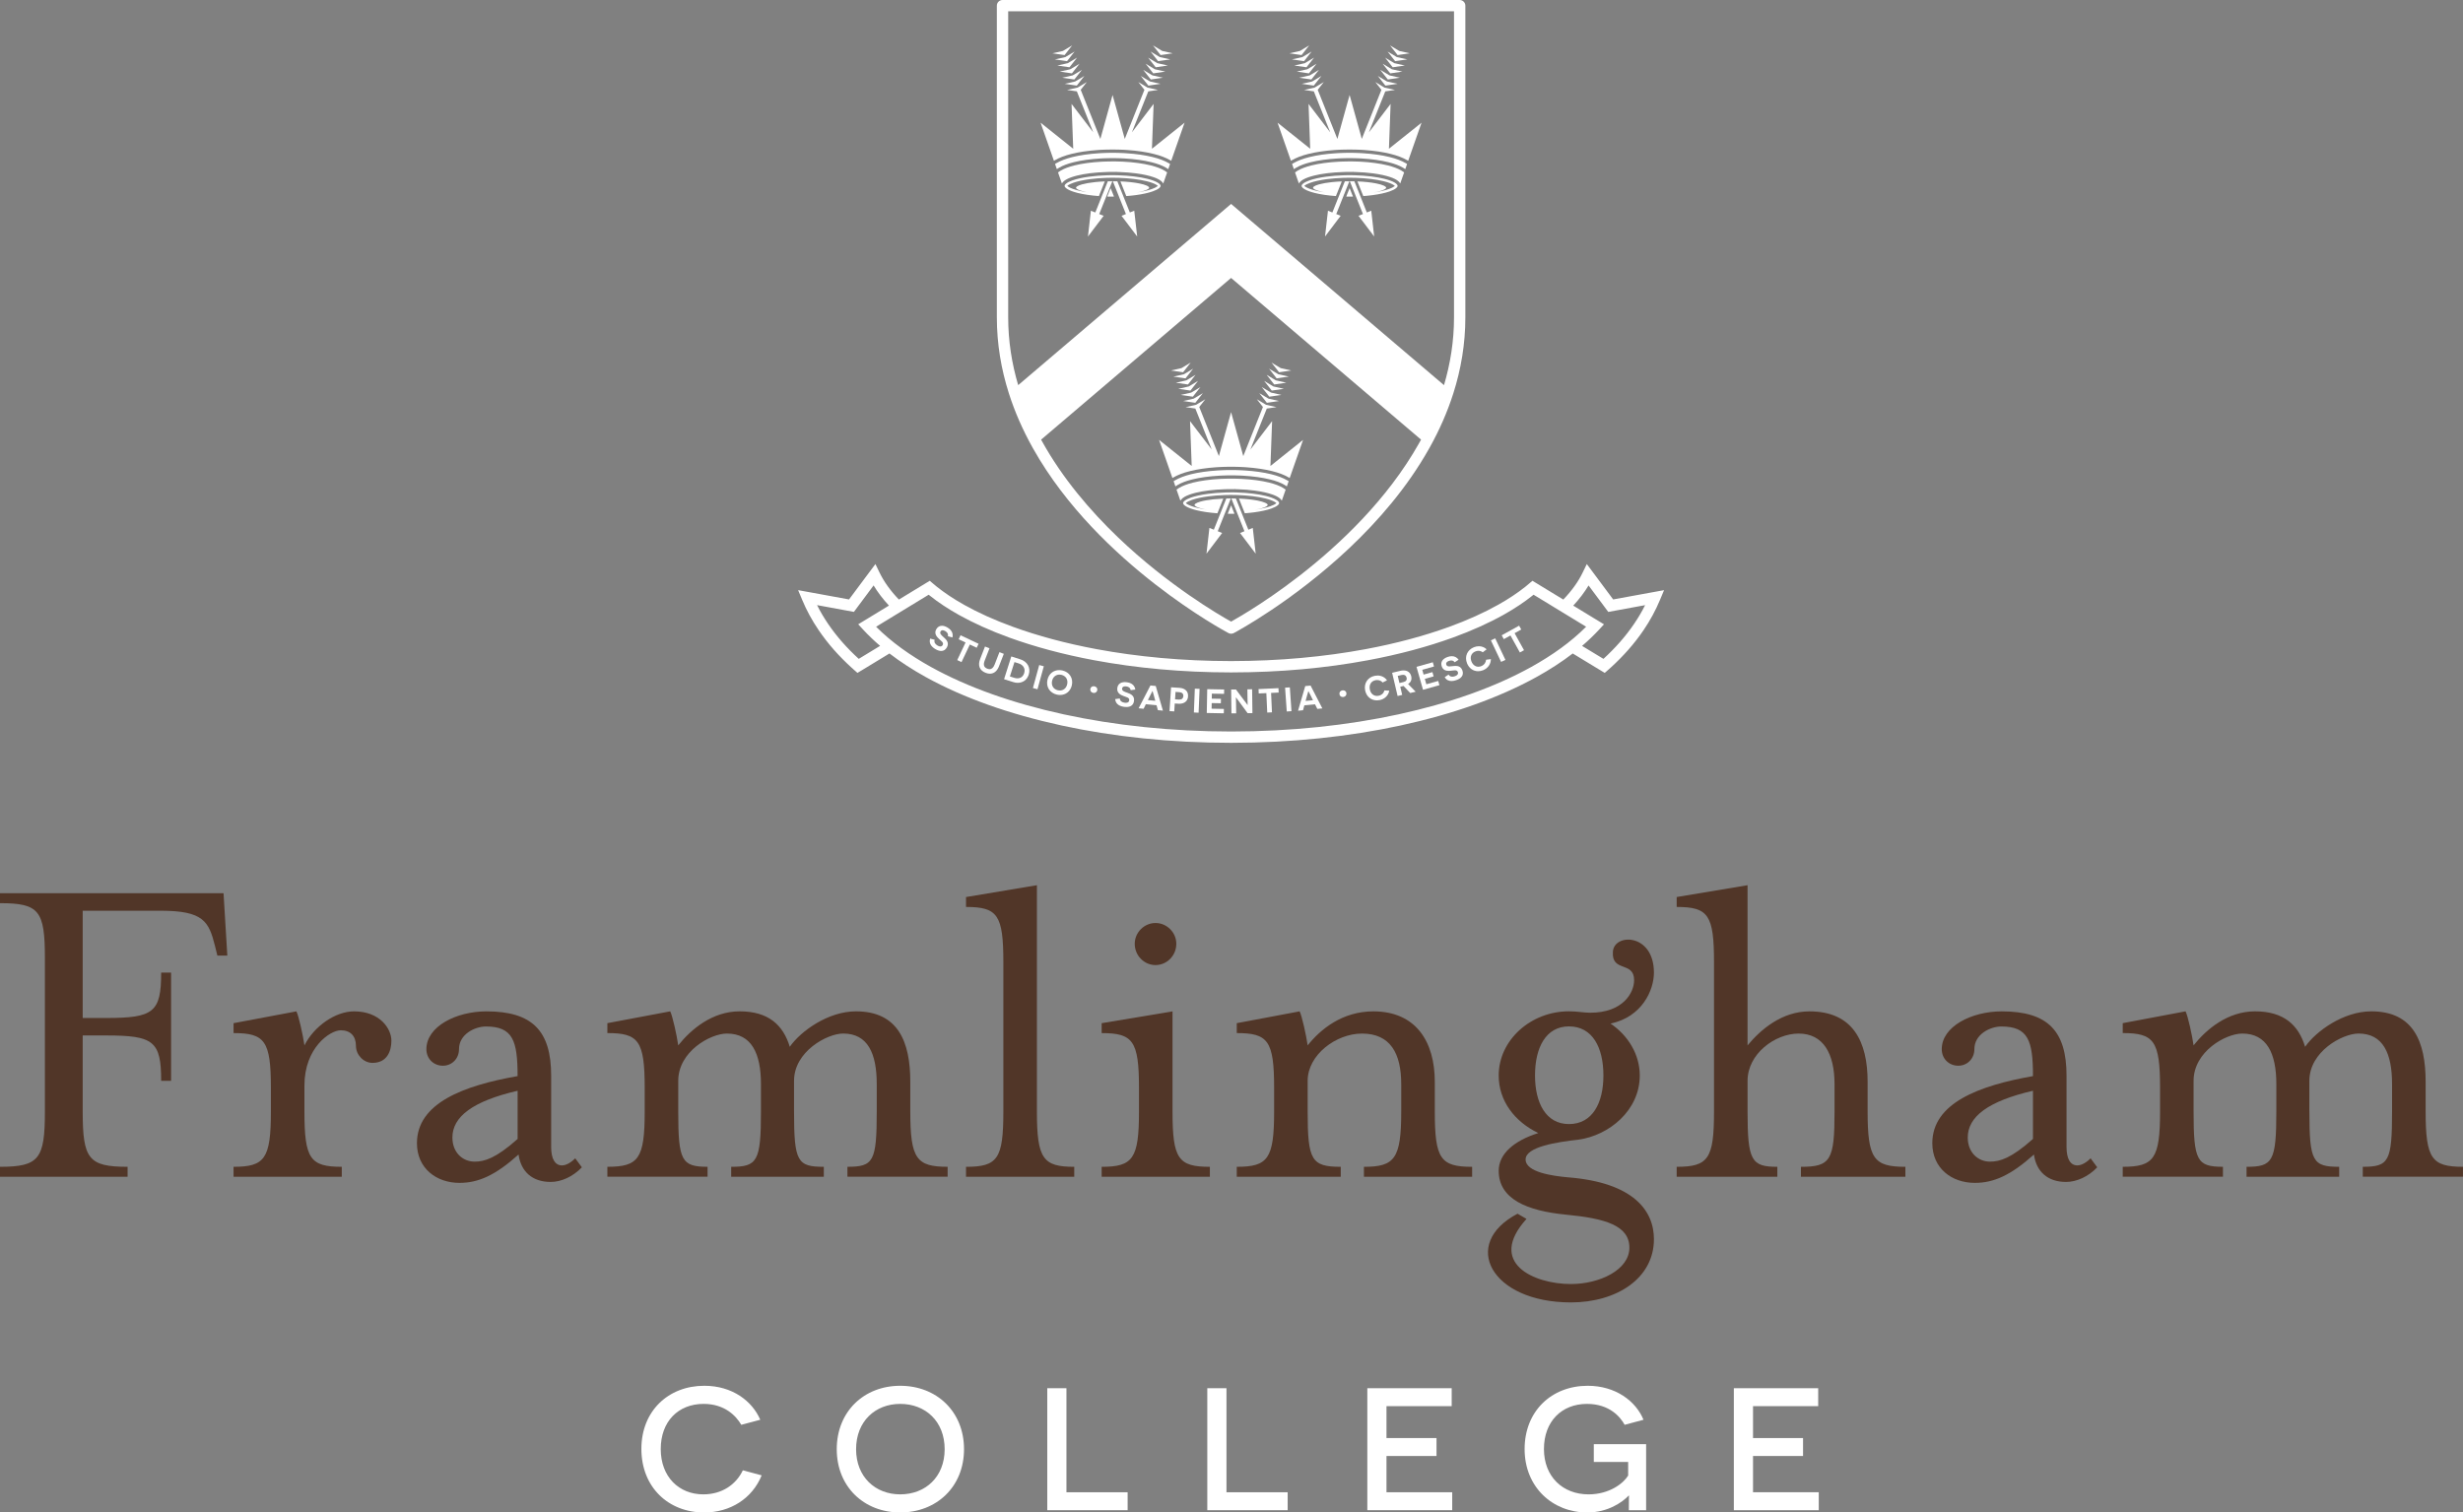 <?xml version="1.0" encoding="utf-8"?>
<!-- Generator: Adobe Illustrator 17.0.0, SVG Export Plug-In . SVG Version: 6.00 Build 0)  -->
<!DOCTYPE svg PUBLIC "-//W3C//DTD SVG 1.1//EN" "http://www.w3.org/Graphics/SVG/1.1/DTD/svg11.dtd">
<svg version="1.1" id="Layer_1" xmlns="http://www.w3.org/2000/svg" xmlns:xlink="http://www.w3.org/1999/xlink" x="0px" y="0px"
	 width="200.092px" height="122.896px" viewBox="0 0 200.092 122.896" enable-background="new 0 0 200.092 122.896"
	 xml:space="preserve">
<rect x="0" y="0" width="200.092" height="122.896" fill="#808080" stroke="none"/>
<g>
	<g>
		<path fill="#FFFFFF" d="M61.877,119.879c-0.765,1.884-2.549,3.017-4.673,3.017c-2.903,0-5.098-2.053-5.098-5.169
			c0-3.073,2.181-5.127,5.112-5.127c2.28,0,3.894,1.246,4.546,2.761l-1.543,0.411c-0.411-0.709-1.331-1.7-3.059-1.7
			c-2.068,0-3.484,1.431-3.484,3.668c0,2.266,1.487,3.683,3.455,3.683c1.516,0,2.663-0.793,3.215-1.955L61.877,119.879z"/>
		<path fill="#FFFFFF" d="M73.132,112.6c2.945,0,5.184,2.082,5.184,5.155c0,3.059-2.238,5.14-5.184,5.14
			c-2.932,0-5.155-2.081-5.155-5.14C67.977,114.682,70.2,112.6,73.132,112.6z M73.132,121.423c2.039,0,3.611-1.403,3.611-3.668
			c0-2.281-1.572-3.683-3.611-3.683c-2.025,0-3.584,1.416-3.584,3.683C69.549,120.006,71.107,121.423,73.132,121.423z"/>
		<path fill="#FFFFFF" d="M85.079,112.798h1.558v8.455h4.971v1.458h-6.529V112.798z"/>
		<path fill="#FFFFFF" d="M98.08,112.798h1.557v8.455h4.971v1.458H98.08V112.798z"/>
		<path fill="#FFFFFF" d="M111.08,112.798h6.854v1.458h-5.297v2.592h4.064v1.458h-4.064v2.946h5.34v1.458h-6.897V112.798z"/>
		<path fill="#FFFFFF" d="M132.326,122.712c0-0.949,0.014-1.077,0.014-1.189h-0.027c-0.512,0.538-1.688,1.373-3.371,1.373
			c-2.805,0-5.084-2.053-5.084-5.155c0-3.087,2.193-5.141,5.125-5.141c2.266,0,3.91,1.246,4.533,2.761l-1.531,0.411
			c-0.34-0.623-1.217-1.7-3.059-1.7c-2.066,0-3.498,1.431-3.498,3.668c0,2.252,1.531,3.683,3.627,3.683
			c1.699,0,2.846-0.907,3.215-1.53v-1.104h-2.791v-1.444h4.25v5.368H132.326z"/>
		<path fill="#FFFFFF" d="M140.855,112.798h6.854v1.458h-5.295v2.592h4.063v1.458h-4.063v2.946h5.34v1.458h-6.898V112.798z"/>
	</g>
	<g>
		<g>
			<g>
				<path fill="#FFFFFF" d="M134.004,48.167l-2.953,0.54l-0.014-0.021l-1.49-2.001l-0.637-0.853l-0.332,0.684
					c-0.359,0.749-0.893,1.487-1.576,2.2l-2.508-1.526l-0.256,0.218c-0.105,0.092-0.217,0.183-0.33,0.276h-0.002
					c-0.613,0.489-1.355,0.986-2.209,1.463c-1.135,0.637-2.471,1.243-3.971,1.788c-2,0.726-4.289,1.346-6.785,1.811
					c-3.322,0.618-7.014,0.966-10.897,0.969h-0.076c-3.878-0.003-7.563-0.351-10.881-0.969c-2.498-0.465-4.786-1.084-6.785-1.811
					c-1.5-0.545-2.838-1.151-3.974-1.788c-0.853-0.477-1.592-0.974-2.208-1.463c-0.116-0.093-0.228-0.184-0.333-0.276l-0.253-0.218
					l-2.509,1.526c-0.684-0.713-1.216-1.451-1.576-2.2l-0.331-0.684l-0.639,0.854l-1.489,1.999l-0.017,0.021l-2.949-0.54
					l-1.185-0.214l0.326,0.781c0.362,0.873,0.815,1.691,1.325,2.443c0.772,1.146,1.683,2.156,2.675,3.059l0.001,0
					c0.079,0.074,0.16,0.145,0.239,0.216l0.253,0.223l0.474-0.284l2.127-1.293c0.901,0.692,1.887,1.327,2.947,1.915l0,0
					c3.083,1.703,6.814,3.017,11.012,3.931v0.001c4.2,0.911,8.868,1.413,13.79,1.413h0.032c4.916-0.003,9.574-0.505,13.768-1.413
					v-0.001c4.199-0.914,7.932-2.229,11.012-3.931h0.002c1.059-0.588,2.045-1.222,2.945-1.915l2.133,1.295l0.467,0.283l0.254-0.223
					c0.082-0.071,0.16-0.142,0.242-0.216v0c0.992-0.903,1.902-1.913,2.676-3.059c0.508-0.752,0.959-1.57,1.322-2.443l0.326-0.781
					L134.004,48.167z M69.765,53.535c-0.94-0.857-1.79-1.805-2.512-2.874c-0.32-0.472-0.615-0.97-0.874-1.492l2.992,0.55l0.36-0.485
					l1.24-1.665c0.34,0.565,0.759,1.11,1.247,1.637l-1.698,1.035l-0.799,0.485l0.381,0.414c0.433,0.469,0.9,0.916,1.397,1.34
					L69.765,53.535z M124.373,54.207l0.002-0.001c-2.98,1.648-6.635,2.939-10.764,3.838c-4.121,0.895-8.718,1.39-13.57,1.393h-0.032
					c-4.86,0-9.465-0.497-13.595-1.393c-4.129-0.899-7.78-2.189-10.761-3.838v0.001c-1.736-0.964-3.245-2.044-4.48-3.282
					l4.273-2.602c0.033,0.028,0.066,0.055,0.1,0.082c0.66,0.527,1.44,1.049,2.333,1.548c1.186,0.665,2.566,1.29,4.107,1.85
					c2.054,0.745,4.39,1.377,6.933,1.849c3.378,0.631,7.117,0.983,11.05,0.985h0.076l0,0c3.938-0.002,7.683-0.354,11.063-0.985
					c2.545-0.472,4.879-1.104,6.934-1.849c1.541-0.561,2.922-1.186,4.109-1.85c0.891-0.5,1.672-1.022,2.332-1.548l0,0
					c0.033-0.027,0.068-0.054,0.102-0.082l4.271,2.602C127.621,52.163,126.111,53.243,124.373,54.207z M132.773,50.661
					L132.773,50.661c-0.721,1.069-1.572,2.016-2.51,2.874l-1.736-1.053c0.498-0.424,0.963-0.871,1.398-1.34l0.381-0.414
					l-0.799-0.485l-1.697-1.035c0.486-0.525,0.904-1.072,1.244-1.637l1.24,1.665l0.361,0.485l2.992-0.55
					C133.389,49.691,133.094,50.189,132.773,50.661z"/>
			</g>
			<path fill="#FFFFFF" d="M76.522,50.846c-0.188,0-0.347,0.088-0.456,0.275c-0.202,0.35,0.027,0.614,0.223,0.799
				c0.18,0.17,0.407,0.297,0.292,0.497c-0.044,0.075-0.109,0.111-0.188,0.111c-0.067,0-0.144-0.025-0.228-0.073
				c-0.205-0.119-0.3-0.289-0.232-0.471l-0.367-0.097c-0.133,0.416,0.145,0.694,0.432,0.86c0.169,0.097,0.327,0.148,0.466,0.148
				c0.188,0,0.344-0.093,0.455-0.283c0.212-0.367-0.016-0.626-0.238-0.817c-0.207-0.184-0.367-0.318-0.271-0.484
				c0.039-0.067,0.097-0.103,0.17-0.103c0.057,0,0.126,0.021,0.206,0.066c0.193,0.111,0.261,0.256,0.22,0.422l0.368,0.101
				c0.08-0.346-0.08-0.62-0.411-0.813C76.809,50.893,76.659,50.846,76.522,50.846"/>
			<polyline fill="#FFFFFF" points="78.035,51.618 77.882,51.942 78.44,52.205 77.765,53.634 78.112,53.8 78.789,52.369 
				79.345,52.634 79.499,52.311 78.035,51.618 			"/>
			<path fill="#FFFFFF" d="M80.02,52.533l-0.396,1.02c-0.207,0.531-0.028,0.933,0.448,1.117c0.12,0.047,0.236,0.071,0.345,0.071
				c0.319,0,0.583-0.198,0.737-0.594l0.396-1.019l-0.356-0.139L80.802,54c-0.101,0.252-0.234,0.373-0.408,0.373
				c-0.058,0-0.122-0.013-0.188-0.04c-0.272-0.104-0.345-0.312-0.214-0.648l0.393-1.009L80.02,52.533"/>
			<path fill="#FFFFFF" d="M82.65,55.117c-0.081,0-0.168-0.014-0.25-0.04l-0.357-0.114l0.372-1.166l0.35,0.111
				c0.328,0.105,0.564,0.39,0.438,0.79C83.108,54.998,82.889,55.117,82.65,55.117 M82.157,53.339l-0.587,1.848l0.743,0.235
				c0.124,0.042,0.248,0.06,0.366,0.06c0.406,0,0.755-0.229,0.894-0.666c0.18-0.563-0.12-1.065-0.677-1.241L82.157,53.339"/>
			<polyline fill="#FFFFFF" points="84.426,54.036 83.913,55.904 84.284,56.007 84.799,54.138 84.426,54.036 			"/>
			<path fill="#FFFFFF" d="M86.101,56.106c-0.055,0-0.109-0.007-0.165-0.02c-0.348-0.08-0.554-0.386-0.464-0.769
				c0.076-0.324,0.314-0.503,0.597-0.503c0.052,0,0.107,0.006,0.163,0.02c0.347,0.082,0.553,0.386,0.463,0.771
				C86.619,55.929,86.381,56.106,86.101,56.106 M86.05,54.449c-0.458,0-0.839,0.289-0.954,0.779c-0.137,0.58,0.189,1.078,0.756,1.21
				c0.092,0.022,0.18,0.032,0.267,0.032c0.457,0,0.839-0.29,0.954-0.776c0.137-0.583-0.19-1.082-0.759-1.214
				C86.225,54.46,86.134,54.449,86.05,54.449"/>
			<path fill="#FFFFFF" d="M88.845,55.76c-0.136,0-0.242,0.084-0.267,0.219c-0.029,0.161,0.069,0.29,0.235,0.321
				c0.02,0.003,0.04,0.006,0.06,0.006c0.134,0,0.243-0.086,0.27-0.226c0.026-0.155-0.072-0.286-0.234-0.313
				C88.887,55.762,88.867,55.76,88.845,55.76"/>
			<path fill="#FFFFFF" d="M91.384,55.422c-0.336,0-0.571,0.16-0.615,0.483c-0.053,0.401,0.258,0.558,0.51,0.652
				c0.231,0.09,0.491,0.122,0.459,0.35c-0.017,0.134-0.12,0.2-0.278,0.2c-0.028,0-0.059-0.001-0.09-0.007
				c-0.237-0.031-0.391-0.153-0.395-0.346l-0.379,0.051c0.037,0.435,0.399,0.586,0.728,0.63c0.063,0.01,0.124,0.013,0.181,0.013
				c0.35,0,0.577-0.162,0.62-0.489c0.055-0.419-0.254-0.572-0.532-0.666c-0.261-0.091-0.46-0.152-0.434-0.345
				c0.015-0.116,0.094-0.181,0.249-0.181c0.024,0,0.054,0.001,0.085,0.004c0.222,0.03,0.335,0.138,0.363,0.306l0.377-0.047
				c-0.055-0.352-0.309-0.543-0.688-0.595C91.49,55.428,91.437,55.422,91.384,55.422"/>
			<path fill="#FFFFFF" d="M93.855,56.943l-0.602-0.059l0.205-0.409c0.082-0.162,0.165-0.323,0.166-0.326l0.01,0.001
				c0.003,0.003,0.052,0.18,0.102,0.351L93.855,56.943 M93.459,55.698L92.5,57.551l0.405,0.04l0.183-0.372l0.868,0.084l0.11,0.4
				l0.409,0.039l-0.583-2.003L93.459,55.698"/>
			<path fill="#FFFFFF" d="M95.807,56.846c-0.014,0-0.028-0.001-0.043-0.001l-0.303-0.02l0.037-0.603l0.305,0.019
				c0.231,0.016,0.343,0.131,0.331,0.324C96.12,56.741,96.015,56.846,95.807,56.846 M95.136,55.846l-0.124,1.934l0.384,0.025
				l0.041-0.643l0.293,0.018c0.027,0.002,0.054,0.003,0.079,0.003c0.418,0,0.685-0.224,0.707-0.599
				c0.026-0.412-0.24-0.665-0.703-0.695L95.136,55.846"/>
			<polyline fill="#FFFFFF" points="97.067,55.958 96.99,57.893 97.373,57.91 97.454,55.973 97.067,55.958 			"/>
			<polyline fill="#FFFFFF" points="98.074,55.997 98.037,57.933 99.422,57.96 99.428,57.604 98.428,57.585 98.437,57.129 
				99.181,57.142 99.189,56.783 98.444,56.77 98.45,56.362 99.443,56.38 99.449,56.023 98.074,55.997 			"/>
			<path fill="#FFFFFF" d="M101.721,56.005l-0.385,0.005l0.012,0.82c0.002,0.212,0.01,0.453,0.01,0.455h-0.006l-0.945-1.262
				l-0.39,0.004l0.024,1.938l0.385-0.004l-0.011-0.815c-0.003-0.246-0.011-0.478-0.011-0.48h0.008l0.943,1.282l0.391-0.005
				L101.721,56.005"/>
			<polyline fill="#FFFFFF" points="103.862,55.916 102.242,55.99 102.259,56.347 102.877,56.319 102.949,57.898 103.333,57.88 
				103.262,56.302 103.877,56.273 103.862,55.916 			"/>
			<polyline fill="#FFFFFF" points="104.785,55.852 104.399,55.877 104.535,57.812 104.918,57.785 104.785,55.852 			"/>
			<path fill="#FFFFFF" d="M106.064,56.952l0.122-0.44c0.05-0.174,0.099-0.348,0.102-0.351l0.008-0.002
				c0.002,0.003,0.086,0.167,0.168,0.327l0.201,0.41L106.064,56.952 M106.471,55.706l-0.434,0.041l-0.585,2.003l0.405-0.038
				l0.108-0.4l0.868-0.083l0.184,0.372l0.41-0.04L106.471,55.706"/>
			<path fill="#FFFFFF" d="M109.109,56.092c-0.016,0-0.031,0.001-0.049,0.001c-0.166,0.025-0.268,0.152-0.244,0.309
				c0.018,0.145,0.127,0.233,0.271,0.233c0.016,0,0.033,0,0.051-0.002c0.16-0.024,0.266-0.149,0.244-0.312
				C109.363,56.181,109.25,56.092,109.109,56.092"/>
			<path fill="#FFFFFF" d="M111.912,54.89c-0.068,0-0.142,0.007-0.219,0.021c-0.561,0.109-0.904,0.589-0.793,1.174
				c0.1,0.517,0.486,0.823,0.959,0.823c0.07,0,0.143-0.008,0.217-0.021c0.41-0.079,0.713-0.368,0.789-0.765l-0.395-0.025
				c-0.049,0.208-0.213,0.386-0.482,0.438c-0.041,0.008-0.084,0.012-0.125,0.012c-0.281,0-0.516-0.194-0.58-0.533
				c-0.074-0.38,0.113-0.674,0.463-0.745c0.049-0.006,0.094-0.012,0.135-0.012c0.201,0,0.348,0.091,0.443,0.199l0.354-0.175
				C112.527,55.053,112.252,54.89,111.912,54.89"/>
			<path fill="#FFFFFF" d="M113.688,55.499l-0.137-0.581l0.314-0.072c0.045-0.01,0.084-0.015,0.125-0.015
				c0.145,0,0.244,0.077,0.281,0.232c0.045,0.196-0.061,0.312-0.264,0.36L113.688,55.499 M114.025,54.475
				c-0.08,0-0.17,0.01-0.262,0.032l-0.668,0.159l0.445,1.886l0.373-0.088l-0.156-0.663l0.148-0.034l0.121-0.029l0.537,0.572
				l0.445-0.104l-0.617-0.631c0.225-0.134,0.32-0.349,0.256-0.624C114.576,54.647,114.352,54.475,114.025,54.475"/>
			<polyline fill="#FFFFFF" points="116.4,53.811 115.076,54.184 115.604,56.049 116.938,55.672 116.84,55.329 115.875,55.6 
				115.752,55.16 116.467,54.958 116.369,54.612 115.652,54.815 115.545,54.423 116.496,54.155 116.4,53.811 			"/>
			<path fill="#FFFFFF" d="M117.945,53.318c-0.105,0-0.215,0.021-0.33,0.059c-0.404,0.135-0.609,0.407-0.49,0.765
				c0.102,0.306,0.344,0.369,0.576,0.369c0.059,0,0.115-0.005,0.17-0.01c0.115-0.009,0.234-0.034,0.33-0.034
				c0.107,0,0.197,0.03,0.236,0.144c0.051,0.154-0.049,0.271-0.246,0.337c-0.072,0.024-0.143,0.037-0.205,0.037
				c-0.133,0-0.242-0.057-0.303-0.173l-0.316,0.21c0.137,0.235,0.346,0.315,0.557,0.315c0.127,0,0.256-0.029,0.375-0.071
				c0.434-0.145,0.631-0.416,0.508-0.778c-0.104-0.307-0.33-0.381-0.559-0.381c-0.072,0-0.143,0.007-0.211,0.017
				c-0.107,0.014-0.201,0.026-0.285,0.026c-0.127,0-0.221-0.032-0.258-0.144c-0.043-0.129,0.02-0.238,0.219-0.306
				c0.07-0.023,0.131-0.035,0.186-0.035c0.117,0,0.211,0.053,0.279,0.148l0.318-0.209C118.357,53.409,118.166,53.318,117.945,53.318
				"/>
			<path fill="#FFFFFF" d="M120.143,52.509c-0.131,0-0.27,0.027-0.408,0.083c-0.533,0.215-0.775,0.754-0.553,1.306
				c0.17,0.417,0.516,0.642,0.9,0.642c0.135,0,0.272-0.027,0.41-0.083c0.387-0.158,0.627-0.5,0.625-0.902l-0.389,0.051
				c-0.014,0.212-0.139,0.418-0.393,0.522c-0.076,0.032-0.154,0.047-0.232,0.047c-0.234,0-0.449-0.144-0.561-0.422
				c-0.146-0.358-0.02-0.685,0.311-0.819c0.09-0.035,0.172-0.052,0.252-0.052c0.143,0,0.262,0.053,0.352,0.121l0.314-0.241
				C120.617,52.607,120.395,52.509,120.143,52.509"/>
			<polyline fill="#FFFFFF" points="121.469,51.869 121.119,52.032 121.949,53.783 122.299,53.618 121.469,51.869 			"/>
			<polyline fill="#FFFFFF" points="123.412,50.838 121.996,51.621 122.168,51.933 122.709,51.635 123.473,53.017 123.809,52.832 
				123.045,51.45 123.584,51.15 123.412,50.838 			"/>
		</g>
		<path fill="#FFFFFF" d="M109.643,14.237L109.643,14.237c-0.061,0-0.121,0-0.178,0h-0.016c-0.076,0-0.15,0.004-0.227,0.005h-0.018
			c-0.518,0.014-1.006,0.052-1.443,0.111c-0.559,0.074-1.035,0.18-1.387,0.306c-0.235,0.083-0.411,0.175-0.516,0.263
			c-0.061,0.049-0.093,0.095-0.107,0.131c-0.008,0.019-0.012,0.035-0.012,0.052c0,0.016,0.004,0.032,0.012,0.052
			c0.006,0.018,0.02,0.041,0.04,0.065c0.038,0.047,0.105,0.103,0.2,0.157c0.186,0.109,0.471,0.215,0.828,0.304
			c0.467,0.117,1.051,0.202,1.709,0.25l0.076-0.191l0.006-0.01l0.395-0.991c-0.281,0.012-0.549,0.031-0.797,0.057
			c-0.426,0.044-0.787,0.109-1.053,0.184c-0.18,0.05-0.314,0.106-0.395,0.16c-0.045,0.03-0.07,0.059-0.082,0.08l-0.008,0.031
			l0.008,0.033l0.029,0.038c0.031,0.03,0.082,0.063,0.154,0.096c0.141,0.066,0.359,0.129,0.631,0.184
			c0.068,0.012,0.135,0.025,0.209,0.037c-0.303-0.043-0.586-0.095-0.834-0.158c-0.328-0.081-0.604-0.181-0.773-0.28
			c-0.074-0.044-0.113-0.078-0.132-0.097l0.028-0.027c0.086-0.073,0.25-0.156,0.451-0.226c0.342-0.122,0.809-0.224,1.346-0.295
			c0.412-0.053,0.867-0.091,1.332-0.106c0.061-0.001,0.123-0.004,0.184-0.005c0.02,0,0.041,0,0.063,0
			c0.061-0.001,0.119-0.002,0.178-0.002c0.033,0,0.064,0,0.098,0l0,0c0.092,0,0.182,0.001,0.271,0.002
			c0.082,0,0.164,0.003,0.244,0.005c0.85,0.028,1.648,0.126,2.252,0.274c0.328,0.081,0.605,0.182,0.775,0.283
			c0.072,0.043,0.113,0.077,0.133,0.097l-0.027,0.025c-0.088,0.073-0.254,0.156-0.455,0.227c-0.328,0.115-0.766,0.214-1.273,0.285
			c0.217-0.034,0.408-0.074,0.564-0.12c0.178-0.052,0.314-0.105,0.393-0.158c0.047-0.03,0.07-0.058,0.082-0.08l0.01-0.033
			l-0.01-0.031l-0.031-0.04c-0.029-0.029-0.082-0.061-0.15-0.096c-0.143-0.066-0.359-0.13-0.631-0.183
			c-0.404-0.081-0.928-0.137-1.514-0.162l0.395,0.991l0.006,0.01l0.076,0.191c0.266-0.018,0.525-0.045,0.766-0.077
			c0.561-0.074,1.037-0.181,1.389-0.307c0.234-0.082,0.412-0.175,0.514-0.262c0.061-0.049,0.096-0.096,0.109-0.13
			c0.008-0.02,0.01-0.037,0.01-0.052c0-0.017-0.002-0.033-0.01-0.052c-0.01-0.019-0.021-0.04-0.041-0.064
			c-0.039-0.049-0.107-0.104-0.197-0.158c-0.187-0.109-0.475-0.215-0.832-0.303c-0.617-0.155-1.453-0.259-2.385-0.285
			c-0.078-0.001-0.16-0.005-0.244-0.005C109.768,14.237,109.705,14.237,109.643,14.237"/>
		<path fill="#FFFFFF" d="M109.643,15.287l-0.195,0.478l-0.004,0.013l-0.076,0.194c0.09,0.002,0.18,0.002,0.271,0.002h0.004
			c0.092,0,0.182,0,0.271-0.002l-0.078-0.194l-0.004-0.013L109.643,15.287"/>
		<path fill="#FFFFFF" d="M109.66,14.729l0.414,1.033l0.004,0.009l0.076,0.192l0.572,1.428l-0.361,0.144l1.271,1.682l-0.236-2.096
			l-0.361,0.143l-0.523-1.315l-0.078-0.192l-0.002-0.01l-0.408-1.014C109.908,14.731,109.785,14.729,109.66,14.729"/>
		<polyline fill="#FFFFFF" points="106.357,3.688 105.607,4.139 104.752,4.331 105.59,4.453 105.74,4.473 105.834,4.354 
			106.357,3.688 		"/>
		<polyline fill="#FFFFFF" points="106.555,4.186 105.806,4.637 104.953,4.827 105.789,4.948 105.939,4.97 106.033,4.852 
			106.555,4.186 		"/>
		<polyline fill="#FFFFFF" points="106.754,4.682 106.004,5.133 105.15,5.323 105.99,5.445 106.14,5.466 106.23,5.347 
			106.754,4.682 		"/>
		<polyline fill="#FFFFFF" points="106.953,5.179 106.202,5.629 105.35,5.818 106.187,5.941 106.338,5.962 106.43,5.843 
			106.953,5.179 		"/>
		<polyline fill="#FFFFFF" points="107.152,5.675 106.402,6.126 105.547,6.316 106.385,6.437 106.535,6.458 106.629,6.34 
			107.152,5.675 		"/>
		<polyline fill="#FFFFFF" points="107.35,6.17 106.6,6.621 105.747,6.812 106.584,6.934 106.734,6.955 106.826,6.836 107.35,6.17 
					"/>
		<polyline fill="#FFFFFF" points="112.924,3.688 113.447,4.354 113.539,4.473 113.689,4.453 114.527,4.331 113.672,4.139 
			112.924,3.688 		"/>
		<polyline fill="#FFFFFF" points="112.725,4.186 113.248,4.852 113.342,4.97 113.492,4.948 114.33,4.827 113.475,4.637 
			112.725,4.186 		"/>
		<polyline fill="#FFFFFF" points="112.527,4.682 113.047,5.347 113.143,5.466 113.291,5.445 114.131,5.323 113.275,5.133 
			112.527,4.682 		"/>
		<polyline fill="#FFFFFF" points="112.328,5.179 112.85,5.844 112.943,5.962 113.094,5.941 113.93,5.818 113.076,5.629 
			112.328,5.179 		"/>
		<polyline fill="#FFFFFF" points="112.129,5.675 112.652,6.34 112.744,6.458 112.896,6.437 113.732,6.316 112.881,6.126 
			112.129,5.675 		"/>
		<polyline fill="#FFFFFF" points="111.932,6.17 112.453,6.836 112.547,6.955 112.697,6.934 113.535,6.812 112.68,6.621 
			111.932,6.17 		"/>
		<path fill="#FFFFFF" d="M111.732,6.667l0.494,0.631l-1.596,3.991l-0.098-0.361l-0.891-3.212l-0.893,3.215l-0.1,0.36l-1.598-3.993
			l0.496-0.631l-0.75,0.451l-0.854,0.19l0.793,0.116l1.332,3.329l-0.512-0.67l-1.25-1.64l0.135,3.644l-2.652-2.118l1.086,3.097
			c0.019-0.013,0.039-0.024,0.059-0.036c0.37-0.218,0.82-0.392,1.381-0.528c0.602-0.15,1.316-0.254,2.086-0.31
			c0.08-0.005,0.16-0.01,0.238-0.016c0.119-0.005,0.238-0.013,0.359-0.016c0.08-0.002,0.16-0.005,0.24-0.005
			c0.131-0.004,0.266-0.006,0.402-0.006c0.131,0,0.266,0.002,0.398,0.006c0.08,0,0.16,0.002,0.24,0.005
			c0.121,0.003,0.24,0.011,0.359,0.016c0.08,0.006,0.158,0.01,0.238,0.016c0.77,0.056,1.486,0.16,2.084,0.31
			c0.561,0.137,1.012,0.31,1.383,0.528c0.02,0.013,0.041,0.023,0.059,0.036l1.086-3.097l-2.65,2.118l0.135-3.644l-1.254,1.644
			l-0.512,0.671l1.334-3.333l0.791-0.116l-0.854-0.19L111.732,6.667"/>
		<path fill="#FFFFFF" d="M109.643,12.418c-0.102,0-0.199,0-0.297,0.001c-0.082,0.003-0.16,0.004-0.24,0.006
			c-0.123,0.003-0.242,0.008-0.361,0.014c-0.078,0.003-0.158,0.011-0.236,0.015c-0.787,0.05-1.52,0.156-2.125,0.307
			c-0.535,0.132-0.964,0.297-1.313,0.5c-0.035,0.02-0.07,0.042-0.104,0.062l0.148,0.421c0.053-0.037,0.111-0.076,0.174-0.111
			c0.311-0.184,0.703-0.332,1.197-0.453c0.619-0.155,1.377-0.257,2.189-0.305c0.08-0.004,0.158-0.008,0.236-0.012
			c0.121-0.006,0.242-0.009,0.363-0.011c0.08,0,0.16-0.002,0.242-0.002c0.041,0,0.082,0,0.125,0c0.039,0,0.078,0,0.121,0
			c0.078,0,0.162,0.001,0.24,0.002c0.123,0.003,0.242,0.005,0.361,0.011c0.08,0.004,0.158,0.007,0.238,0.012
			c0.816,0.047,1.572,0.15,2.191,0.305c0.496,0.121,0.887,0.269,1.199,0.453c0.061,0.037,0.119,0.075,0.172,0.112l0.146-0.42
			c-0.031-0.022-0.066-0.045-0.104-0.064c-0.346-0.203-0.775-0.368-1.313-0.5c-0.605-0.151-1.336-0.257-2.123-0.307
			c-0.08-0.005-0.158-0.011-0.238-0.015c-0.119-0.006-0.24-0.011-0.359-0.014c-0.08-0.003-0.16-0.003-0.24-0.006
			C109.836,12.418,109.74,12.418,109.643,12.418"/>
		<polyline fill="#FFFFFF" points="109.945,13.917 109.922,13.972 109.967,13.974 109.945,13.917 		"/>
		<path fill="#FFFFFF" d="M109.656,13.117h-0.014h-0.018c-0.08,0-0.162,0-0.242,0.002c-0.123,0-0.244,0.005-0.361,0.01
			c-0.082,0.002-0.16,0.005-0.24,0.008c-0.832,0.043-1.605,0.146-2.23,0.302c-0.463,0.115-0.842,0.257-1.127,0.425
			c-0.064,0.038-0.139,0.086-0.215,0.146l0.313,0.901c0.019-0.033,0.04-0.065,0.063-0.094c0.068-0.082,0.158-0.153,0.27-0.218
			c0.223-0.13,0.529-0.24,0.902-0.333c0.625-0.156,1.445-0.26,2.359-0.288c0.078-0.004,0.158-0.006,0.24-0.008
			c0.096,0,0.188-0.002,0.285-0.002c0.027,0,0.053,0,0.08,0c0.066,0.002,0.133,0.002,0.199,0.002l0.023-0.055l0.021,0.057
			c0.066,0,0.133,0.002,0.197,0.006c0.494,0.015,0.965,0.052,1.389,0.109c0.572,0.076,1.064,0.185,1.441,0.318
			c0.254,0.089,0.453,0.189,0.598,0.31c0.07,0.058,0.129,0.123,0.164,0.195l0.318-0.902c-0.066-0.051-0.137-0.098-0.219-0.146
			c-0.283-0.168-0.662-0.311-1.125-0.425c-0.625-0.156-1.396-0.259-2.23-0.302c-0.082-0.003-0.162-0.006-0.24-0.008
			c-0.121-0.004-0.24-0.009-0.361-0.01C109.818,13.117,109.736,13.117,109.656,13.117"/>
		<path fill="#FFFFFF" d="M109.619,14.729c-0.068,0-0.135,0-0.201,0.002c-0.057,0-0.109,0.001-0.164,0.003l-0.406,1.014l-0.004,0.01
			l-0.078,0.192l-0.525,1.315l-0.359-0.143l-0.238,2.096l1.269-1.682l-0.357-0.144l0.57-1.428l0.076-0.192l0.006-0.009l0.311-0.782
			L109.619,14.729"/>
		<path fill="#FFFFFF" d="M90.387,14.237h-0.002c-0.059,0-0.118,0-0.176,0h-0.014c-0.076,0-0.152,0.004-0.228,0.005h-0.016
			c-0.519,0.014-1.006,0.052-1.444,0.111c-0.558,0.074-1.036,0.18-1.386,0.306c-0.235,0.083-0.412,0.175-0.516,0.263
			c-0.06,0.049-0.094,0.095-0.108,0.131c-0.007,0.019-0.011,0.035-0.011,0.052c0,0.016,0.003,0.032,0.011,0.052
			c0.008,0.018,0.021,0.041,0.041,0.065c0.039,0.047,0.106,0.103,0.199,0.157c0.187,0.109,0.472,0.215,0.83,0.304
			c0.466,0.117,1.05,0.202,1.707,0.25l0.077-0.191l0.004-0.01l0.396-0.991c-0.282,0.012-0.548,0.031-0.795,0.057
			c-0.425,0.044-0.788,0.109-1.057,0.184c-0.177,0.05-0.312,0.106-0.392,0.16c-0.047,0.03-0.071,0.059-0.082,0.08l-0.007,0.031
			l0.007,0.033l0.031,0.038c0.03,0.03,0.081,0.063,0.152,0.096c0.141,0.066,0.359,0.129,0.631,0.184
			c0.067,0.012,0.138,0.025,0.209,0.037c-0.305-0.043-0.584-0.095-0.832-0.158c-0.331-0.081-0.605-0.181-0.774-0.28
			c-0.074-0.044-0.114-0.078-0.133-0.097l0.027-0.027c0.086-0.073,0.252-0.156,0.453-0.226c0.342-0.122,0.809-0.224,1.345-0.295
			c0.414-0.053,0.865-0.091,1.332-0.106c0.063-0.001,0.123-0.004,0.183-0.005c0.022,0,0.043,0,0.064,0
			c0.059-0.001,0.12-0.002,0.179-0.002c0.031,0,0.064,0,0.094,0h0.002c0.09,0,0.182,0.001,0.27,0.002
			c0.082,0,0.165,0.003,0.247,0.005c0.85,0.028,1.649,0.126,2.252,0.274c0.329,0.081,0.604,0.182,0.775,0.283
			c0.072,0.043,0.112,0.077,0.131,0.097l-0.028,0.025c-0.086,0.073-0.25,0.156-0.452,0.227c-0.326,0.115-0.765,0.214-1.273,0.285
			c0.216-0.034,0.406-0.074,0.566-0.12c0.176-0.052,0.311-0.105,0.392-0.158c0.044-0.03,0.071-0.058,0.082-0.08l0.007-0.033
			l-0.007-0.031l-0.032-0.04c-0.029-0.029-0.082-0.061-0.152-0.096c-0.141-0.066-0.358-0.13-0.63-0.183
			c-0.404-0.081-0.928-0.137-1.514-0.162l0.396,0.991l0.004,0.01l0.077,0.191c0.267-0.018,0.523-0.045,0.766-0.077
			c0.56-0.074,1.038-0.181,1.387-0.307c0.234-0.082,0.412-0.175,0.516-0.262c0.06-0.049,0.094-0.096,0.108-0.13
			c0.007-0.02,0.011-0.037,0.011-0.052c0-0.017-0.003-0.033-0.011-0.052c-0.007-0.019-0.022-0.04-0.04-0.064
			c-0.039-0.049-0.108-0.104-0.201-0.158c-0.187-0.109-0.471-0.215-0.828-0.303c-0.62-0.155-1.455-0.259-2.385-0.285
			c-0.082-0.001-0.164-0.005-0.246-0.005C90.512,14.237,90.451,14.237,90.387,14.237"/>
		<path fill="#FFFFFF" d="M90.226,15.287l-0.192,0.478l-0.003,0.013l-0.078,0.194c0.088,0.002,0.179,0.002,0.272,0.002h0.001
			c0.091,0,0.184,0,0.273-0.002l-0.077-0.194l-0.004-0.013L90.226,15.287"/>
		<path fill="#FFFFFF" d="M90.406,14.729l0.414,1.033l0.003,0.009l0.077,0.192l0.57,1.428l-0.358,0.144l1.272,1.682l-0.239-2.096
			l-0.358,0.143l-0.527-1.315l-0.076-0.192l-0.005-0.01l-0.406-1.014C90.652,14.731,90.528,14.729,90.406,14.729"/>
		<polyline fill="#FFFFFF" points="87.101,3.688 86.352,4.139 85.498,4.331 86.337,4.453 86.486,4.473 86.581,4.354 87.101,3.688 		
			"/>
		<polyline fill="#FFFFFF" points="87.3,4.186 86.55,4.637 85.698,4.827 86.535,4.948 86.685,4.97 86.777,4.852 87.3,4.186 		"/>
		<polyline fill="#FFFFFF" points="87.499,4.682 86.749,5.133 85.895,5.323 86.734,5.445 86.883,5.466 86.977,5.347 87.499,4.682 		
			"/>
		<polyline fill="#FFFFFF" points="87.698,5.179 86.947,5.629 86.093,5.818 86.932,5.941 87.081,5.962 87.176,5.843 87.698,5.179 		
			"/>
		<polyline fill="#FFFFFF" points="87.897,5.675 87.146,6.126 86.293,6.316 87.129,6.437 87.279,6.458 87.374,6.34 87.897,5.675 		
			"/>
		<polyline fill="#FFFFFF" points="88.093,6.17 87.344,6.621 86.491,6.812 87.328,6.934 87.478,6.955 87.572,6.836 88.093,6.17 		
			"/>
		<polyline fill="#FFFFFF" points="93.667,3.688 94.19,4.354 94.285,4.473 94.434,4.453 95.273,4.331 94.416,4.139 93.667,3.688 		
			"/>
		<polyline fill="#FFFFFF" points="93.47,4.186 93.991,4.852 94.085,4.97 94.235,4.948 95.073,4.827 94.218,4.637 93.47,4.186 		"/>
		<polyline fill="#FFFFFF" points="93.271,4.682 93.793,5.347 93.888,5.466 94.037,5.445 94.874,5.323 94.02,5.133 93.271,4.682 		
			"/>
		<polyline fill="#FFFFFF" points="93.072,5.179 93.596,5.844 93.688,5.962 93.837,5.941 94.675,5.818 93.821,5.629 93.072,5.179 		
			"/>
		<polyline fill="#FFFFFF" points="92.874,5.675 93.396,6.34 93.49,6.458 93.641,6.437 94.478,6.316 93.624,6.126 92.874,5.675 		
			"/>
		<polyline fill="#FFFFFF" points="92.674,6.17 93.198,6.836 93.291,6.955 93.442,6.934 94.279,6.812 93.427,6.621 92.674,6.17 		
			"/>
		<path fill="#FFFFFF" d="M92.476,6.667l0.496,0.631l-1.597,3.991l-0.099-0.361l-0.892-3.212l-0.891,3.215l-0.099,0.36l-1.597-3.993
			l0.495-0.631l-0.748,0.451l-0.855,0.19l0.794,0.116l1.332,3.329l-0.511-0.67l-1.252-1.64l0.136,3.644l-2.652-2.118l1.085,3.097
			c0.02-0.013,0.04-0.024,0.059-0.036c0.37-0.218,0.823-0.392,1.382-0.528c0.6-0.15,1.314-0.254,2.086-0.31
			c0.078-0.005,0.157-0.01,0.237-0.016c0.118-0.005,0.24-0.013,0.359-0.016c0.08-0.002,0.16-0.005,0.242-0.005
			c0.131-0.004,0.264-0.006,0.398-0.006c0.135,0,0.269,0.002,0.401,0.006c0.079,0,0.161,0.002,0.24,0.005
			c0.121,0.003,0.241,0.011,0.358,0.016c0.081,0.006,0.158,0.01,0.237,0.016c0.771,0.056,1.487,0.16,2.086,0.31
			c0.561,0.137,1.013,0.31,1.383,0.528c0.019,0.013,0.041,0.023,0.059,0.036l1.086-3.097l-2.651,2.118l0.135-3.644l-1.254,1.644
			l-0.512,0.671l1.334-3.333l0.792-0.116l-0.853-0.19L92.476,6.667"/>
		<path fill="#FFFFFF" d="M90.384,12.418c-0.099,0-0.195,0-0.294,0.001c-0.081,0.003-0.161,0.004-0.242,0.006
			c-0.12,0.003-0.24,0.008-0.358,0.014c-0.081,0.003-0.161,0.011-0.238,0.015c-0.789,0.05-1.518,0.156-2.126,0.307
			c-0.536,0.132-0.965,0.297-1.313,0.5c-0.034,0.02-0.068,0.042-0.103,0.062l0.147,0.421c0.055-0.037,0.111-0.076,0.174-0.111
			c0.312-0.184,0.703-0.332,1.198-0.453c0.62-0.155,1.375-0.257,2.188-0.305c0.081-0.004,0.159-0.008,0.24-0.012
			c0.12-0.006,0.24-0.009,0.36-0.011c0.079,0,0.162-0.002,0.242-0.002c0.042,0,0.083,0,0.123,0c0.04,0,0.083,0,0.123,0
			c0.081,0,0.162,0.001,0.243,0.002c0.12,0.003,0.241,0.005,0.36,0.011c0.08,0.004,0.16,0.007,0.239,0.012
			c0.815,0.047,1.572,0.15,2.19,0.305c0.495,0.121,0.885,0.269,1.198,0.453c0.063,0.037,0.121,0.075,0.174,0.112l0.148-0.42
			c-0.035-0.022-0.069-0.045-0.104-0.064c-0.348-0.203-0.776-0.368-1.312-0.5c-0.607-0.151-1.339-0.257-2.126-0.307
			c-0.078-0.005-0.158-0.011-0.237-0.015c-0.119-0.006-0.239-0.011-0.359-0.014c-0.081-0.003-0.161-0.003-0.241-0.006
			C90.582,12.418,90.482,12.418,90.384,12.418"/>
		<polyline fill="#FFFFFF" points="90.689,13.917 90.666,13.972 90.711,13.974 90.689,13.917 		"/>
		<path fill="#FFFFFF" d="M90.401,13.117h-0.017H90.37c-0.082,0-0.162,0-0.243,0.002c-0.122,0-0.241,0.005-0.361,0.01
			c-0.081,0.002-0.161,0.005-0.24,0.008c-0.833,0.043-1.604,0.146-2.23,0.302c-0.462,0.115-0.843,0.257-1.125,0.425
			c-0.066,0.038-0.141,0.086-0.218,0.146l0.316,0.901c0.016-0.033,0.038-0.065,0.062-0.094c0.066-0.082,0.158-0.153,0.269-0.218
			c0.222-0.13,0.527-0.24,0.9-0.333c0.628-0.156,1.447-0.26,2.362-0.288c0.079-0.004,0.159-0.006,0.241-0.008
			c0.094,0,0.188-0.002,0.282-0.002c0.028,0,0.056,0,0.083,0c0.066,0.002,0.133,0.002,0.199,0.002l0.022-0.055l0.022,0.057
			c0.066,0,0.131,0.002,0.197,0.006c0.496,0.015,0.963,0.052,1.389,0.109c0.573,0.076,1.064,0.185,1.441,0.318
			c0.252,0.089,0.454,0.189,0.597,0.31c0.07,0.058,0.127,0.123,0.167,0.195l0.316-0.902c-0.065-0.051-0.138-0.098-0.217-0.146
			c-0.286-0.168-0.664-0.311-1.126-0.425c-0.627-0.156-1.399-0.259-2.231-0.302c-0.081-0.003-0.16-0.006-0.24-0.008
			c-0.12-0.004-0.24-0.009-0.363-0.01C90.563,13.117,90.481,13.117,90.401,13.117"/>
		<path fill="#FFFFFF" d="M90.364,14.729c-0.067,0-0.135,0-0.203,0.002c-0.055,0-0.109,0.001-0.165,0.003l-0.405,1.014l-0.005,0.01
			l-0.077,0.192l-0.527,1.315l-0.36-0.143l-0.237,2.096l1.274-1.682l-0.36-0.144l0.571-1.428l0.077-0.192l0.004-0.009l0.311-0.782
			L90.364,14.729"/>
		<g>
			<path fill="#FFFFFF" d="M100.015,40.01h-0.003c-0.059,0-0.118,0.001-0.176,0.001h-0.014c-0.076,0.001-0.152,0.002-0.228,0.004
				l-0.017,0.001c-0.519,0.014-1.005,0.053-1.445,0.112c-0.557,0.072-1.036,0.18-1.386,0.303c-0.234,0.084-0.412,0.177-0.515,0.264
				c-0.06,0.049-0.095,0.097-0.107,0.131c-0.009,0.02-0.013,0.037-0.013,0.052c0,0.016,0.004,0.032,0.013,0.053
				c0.007,0.018,0.02,0.04,0.039,0.065c0.039,0.047,0.106,0.103,0.199,0.157c0.188,0.109,0.473,0.215,0.83,0.304
				c0.465,0.116,1.051,0.203,1.708,0.25l0.076-0.191l0.006-0.009l0.396-0.992c-0.282,0.013-0.548,0.032-0.796,0.057
				c-0.425,0.044-0.788,0.108-1.056,0.184c-0.178,0.049-0.314,0.107-0.393,0.161c-0.047,0.029-0.07,0.058-0.081,0.079l-0.008,0.03
				l0.008,0.033l0.031,0.038c0.031,0.029,0.082,0.063,0.151,0.096c0.142,0.066,0.36,0.129,0.631,0.183
				c0.068,0.013,0.138,0.026,0.211,0.039c-0.305-0.043-0.585-0.096-0.833-0.157c-0.331-0.083-0.605-0.183-0.773-0.281
				c-0.076-0.045-0.114-0.078-0.134-0.099l0.027-0.025c0.086-0.073,0.252-0.157,0.452-0.227c0.342-0.123,0.81-0.225,1.347-0.294
				c0.413-0.055,0.866-0.091,1.332-0.107c0.063-0.001,0.122-0.004,0.183-0.005c0.022,0,0.042,0,0.063,0
				c0.06-0.002,0.12-0.003,0.179-0.003c0.032,0,0.063,0,0.094,0h0.003c0.09,0,0.181,0.001,0.27,0.003
				c0.082,0,0.165,0.003,0.246,0.005c0.85,0.029,1.651,0.124,2.253,0.275c0.327,0.081,0.604,0.181,0.774,0.282
				c0.073,0.042,0.112,0.076,0.132,0.096l-0.029,0.026c-0.085,0.074-0.25,0.156-0.451,0.228c-0.326,0.116-0.766,0.213-1.273,0.284
				c0.217-0.034,0.406-0.074,0.566-0.119c0.177-0.051,0.312-0.106,0.393-0.159c0.043-0.03,0.068-0.059,0.08-0.08l0.01-0.033
				l-0.01-0.03l-0.031-0.041c-0.029-0.03-0.082-0.062-0.151-0.095c-0.142-0.066-0.359-0.13-0.63-0.184
				c-0.404-0.08-0.928-0.136-1.514-0.162l0.395,0.992l0.004,0.009l0.077,0.191c0.268-0.018,0.523-0.045,0.766-0.077
				c0.559-0.074,1.037-0.18,1.389-0.305c0.234-0.083,0.41-0.177,0.514-0.262c0.061-0.05,0.094-0.098,0.109-0.132
				c0.008-0.021,0.01-0.037,0.01-0.053c0-0.015-0.002-0.032-0.01-0.052c-0.008-0.019-0.021-0.042-0.04-0.063
				c-0.04-0.05-0.108-0.104-0.2-0.158c-0.187-0.11-0.472-0.217-0.829-0.305c-0.62-0.154-1.454-0.258-2.385-0.284
				c-0.081-0.002-0.163-0.004-0.245-0.005C100.141,40.011,100.079,40.01,100.015,40.01"/>
			<path fill="#FFFFFF" d="M100.013,41.06l-0.192,0.478l-0.003,0.013l-0.078,0.193c0.088,0.002,0.179,0.002,0.272,0.002h0.001
				c0.091,0,0.184,0,0.274-0.002l-0.077-0.193l-0.006-0.013L100.013,41.06"/>
			<path fill="#FFFFFF" d="M100.034,40.502l0.413,1.033l0.005,0.009l0.076,0.193l0.57,1.427l-0.359,0.144l1.273,1.681l-0.238-2.094
				l-0.359,0.144l-0.528-1.316l-0.075-0.192l-0.004-0.01l-0.407-1.014C100.28,40.503,100.158,40.502,100.034,40.502"/>
			<polyline fill="#FFFFFF" points="96.73,29.462 95.98,29.912 95.126,30.103 95.964,30.227 96.114,30.247 96.208,30.128 
				96.73,29.462 			"/>
			<polyline fill="#FFFFFF" points="96.929,29.958 96.178,30.409 95.326,30.6 96.162,30.722 96.313,30.744 96.405,30.625 
				96.929,29.958 			"/>
			<polyline fill="#FFFFFF" points="97.127,30.454 96.376,30.906 95.524,31.096 96.361,31.219 96.512,31.24 96.605,31.121 
				97.127,30.454 			"/>
			<polyline fill="#FFFFFF" points="97.327,30.95 96.576,31.402 95.721,31.593 96.559,31.713 96.708,31.736 96.805,31.616 
				97.327,30.95 			"/>
			<polyline fill="#FFFFFF" points="97.525,31.448 96.773,31.898 95.919,32.089 96.758,32.211 96.908,32.231 97.001,32.112 
				97.525,31.448 			"/>
			<polyline fill="#FFFFFF" points="97.721,31.944 96.972,32.394 96.119,32.584 96.955,32.708 97.106,32.729 97.2,32.61 
				97.721,31.944 			"/>
			<polyline fill="#FFFFFF" points="103.296,29.462 103.818,30.128 103.912,30.247 104.063,30.227 104.901,30.103 104.046,29.912 
				103.296,29.462 			"/>
			<polyline fill="#FFFFFF" points="103.098,29.958 103.621,30.625 103.713,30.744 103.863,30.722 104.703,30.6 103.846,30.409 
				103.098,29.958 			"/>
			<polyline fill="#FFFFFF" points="102.899,30.454 103.422,31.121 103.516,31.24 103.664,31.219 104.502,31.096 103.648,30.906 
				102.899,30.454 			"/>
			<polyline fill="#FFFFFF" points="102.701,30.95 103.223,31.616 103.318,31.736 103.467,31.713 104.303,31.593 103.45,31.402 
				102.701,30.95 			"/>
			<polyline fill="#FFFFFF" points="102.502,31.448 103.023,32.112 103.117,32.231 103.27,32.211 104.105,32.089 103.253,31.898 
				102.502,31.448 			"/>
			<polyline fill="#FFFFFF" points="102.303,31.944 102.826,32.61 102.919,32.729 103.068,32.708 103.906,32.584 103.055,32.394 
				102.303,31.944 			"/>
			<path fill="#FFFFFF" d="M102.105,32.44l0.494,0.631l-1.596,3.991l-0.099-0.361l-0.892-3.212l-0.892,3.213l-0.097,0.361
				l-1.597-3.992l0.494-0.631l-0.751,0.452l-0.853,0.189l0.793,0.116l1.333,3.329l-0.512-0.669l-1.253-1.639l0.136,3.644
				l-2.651-2.119l1.085,3.098c0.019-0.013,0.039-0.023,0.059-0.036c0.37-0.217,0.822-0.391,1.381-0.528
				c0.601-0.149,1.316-0.254,2.086-0.309c0.08-0.006,0.157-0.01,0.239-0.015c0.118-0.007,0.238-0.012,0.357-0.016
				c0.08-0.003,0.161-0.006,0.242-0.007c0.131-0.003,0.265-0.004,0.399-0.004c0.135,0,0.269,0.001,0.401,0.004
				c0.079,0.001,0.16,0.004,0.24,0.007c0.122,0.004,0.241,0.009,0.358,0.016c0.081,0.005,0.159,0.009,0.237,0.015
				c0.771,0.055,1.487,0.16,2.086,0.309c0.562,0.138,1.013,0.311,1.382,0.528c0.021,0.014,0.042,0.023,0.06,0.036l1.087-3.098
				l-2.652,2.119l0.136-3.644l-1.253,1.643l-0.513,0.67l1.334-3.333l0.794-0.116l-0.853-0.189L102.105,32.44"/>
			<path fill="#FFFFFF" d="M100.013,38.191c-0.098,0-0.195,0-0.294,0.002c-0.082,0.003-0.162,0.005-0.24,0.006
				c-0.122,0.004-0.241,0.009-0.36,0.016c-0.08,0.003-0.159,0.008-0.237,0.014c-0.788,0.05-1.518,0.155-2.124,0.305
				c-0.536,0.134-0.965,0.298-1.313,0.503c-0.035,0.019-0.069,0.041-0.102,0.061l0.146,0.421c0.056-0.036,0.113-0.075,0.176-0.111
				c0.311-0.184,0.702-0.333,1.196-0.453c0.62-0.154,1.376-0.258,2.192-0.304c0.079-0.004,0.158-0.008,0.238-0.012
				c0.121-0.005,0.24-0.007,0.362-0.011c0.079-0.002,0.161-0.003,0.243-0.003c0.04,0,0.081,0,0.121,0c0.041,0,0.084,0,0.122,0
				c0.082,0,0.163,0,0.243,0.003c0.121,0.004,0.243,0.006,0.36,0.011c0.08,0.004,0.16,0.008,0.24,0.012
				c0.815,0.046,1.571,0.15,2.189,0.304c0.493,0.12,0.886,0.269,1.197,0.453c0.063,0.036,0.12,0.075,0.175,0.113l0.148-0.422
				c-0.035-0.021-0.07-0.043-0.105-0.062c-0.346-0.205-0.775-0.369-1.312-0.503c-0.606-0.15-1.339-0.255-2.126-0.305
				c-0.079-0.006-0.158-0.011-0.237-0.014c-0.118-0.006-0.239-0.011-0.359-0.016c-0.081-0.001-0.161-0.003-0.241-0.006
				C100.21,38.191,100.111,38.191,100.013,38.191"/>
			<polyline fill="#FFFFFF" points="100.317,39.69 100.295,39.746 100.34,39.747 100.317,39.69 			"/>
			<path fill="#FFFFFF" d="M100.03,38.891h-0.018h-0.015c-0.082,0-0.163,0-0.243,0.002c-0.122,0.002-0.242,0.006-0.361,0.009
				c-0.081,0.003-0.161,0.006-0.239,0.01c-0.834,0.043-1.606,0.145-2.231,0.301c-0.463,0.115-0.843,0.258-1.128,0.426
				c-0.064,0.037-0.14,0.086-0.215,0.145l0.315,0.901c0.016-0.032,0.038-0.064,0.063-0.092c0.065-0.083,0.158-0.153,0.269-0.22
				c0.221-0.128,0.527-0.239,0.901-0.332c0.627-0.155,1.446-0.259,2.361-0.289c0.08-0.003,0.159-0.005,0.241-0.006
				c0.093,0,0.188-0.002,0.282-0.002c0.028,0,0.056,0,0.084,0c0.065,0.002,0.133,0.002,0.199,0.002l0.022-0.056l0.023,0.057
				c0.067,0.001,0.131,0.002,0.197,0.005c0.495,0.016,0.964,0.053,1.389,0.109c0.572,0.076,1.064,0.186,1.44,0.319
				c0.255,0.09,0.454,0.19,0.599,0.31c0.068,0.059,0.127,0.123,0.166,0.196l0.314-0.903c-0.064-0.049-0.137-0.098-0.216-0.145
				c-0.286-0.168-0.663-0.311-1.126-0.426c-0.627-0.156-1.4-0.258-2.231-0.301c-0.08-0.003-0.159-0.007-0.239-0.01
				c-0.12-0.003-0.241-0.007-0.362-0.009C100.19,38.891,100.11,38.891,100.03,38.891"/>
			<path fill="#FFFFFF" d="M99.991,40.502c-0.066,0-0.133,0-0.201,0.001c-0.056,0.001-0.11,0.002-0.166,0.003l-0.405,1.014
				l-0.003,0.01l-0.077,0.192l-0.528,1.316l-0.36-0.144l-0.237,2.094l1.272-1.681l-0.359-0.144l0.57-1.427l0.077-0.193l0.004-0.009
				l0.313-0.782L99.991,40.502"/>
		</g>
		<g>
			<path fill="#FFFFFF" d="M118.908,0.135C118.824,0.049,118.703,0,118.582,0H81.443c-0.12,0-0.239,0.049-0.326,0.135
				c-0.085,0.086-0.134,0.203-0.134,0.325c0,0,0,0.154,0,0.454c0,2.1,0,11.343,0,24.868c0,2.169,0.356,4.226,0.971,6.162
				c0.491,1.544,1.144,3.008,1.912,4.389c0.026,0.047,0.052,0.094,0.078,0.14c2.659,4.717,6.618,8.448,9.912,11.008
				c3.19,2.479,5.759,3.861,5.934,3.953c0.018,0.01,0.035,0.017,0.054,0.025c0.055,0.024,0.113,0.033,0.169,0.033h0.001l0,0
				c0.061,0,0.121-0.011,0.179-0.035c0.016-0.006,0.03-0.014,0.046-0.022c0.243-0.129,4.8-2.579,9.377-6.897
				c2.344-2.213,4.697-4.919,6.467-8.065c0.027-0.046,0.055-0.094,0.08-0.14c0.768-1.381,1.42-2.846,1.91-4.389
				c0.615-1.936,0.971-3.993,0.971-6.162c0-7.729,0-14.058,0-18.458c0-2.199,0-3.916,0-5.082c0-0.583,0-1.029,0-1.329
				c0-0.3,0-0.454,0-0.454C119.043,0.338,118.996,0.221,118.908,0.135z M115.279,36.021c-2.564,4.558-6.438,8.22-9.672,10.733
				c-1.617,1.257-3.074,2.228-4.123,2.882c-0.525,0.328-0.949,0.576-1.241,0.741c-0.089,0.053-0.167,0.095-0.231,0.131
				c-0.975-0.543-5.116-2.951-9.184-6.844c-2.259-2.164-4.497-4.783-6.163-7.786c-0.029-0.052-0.057-0.104-0.086-0.155
				l15.433-13.139l15.434,13.139C115.391,35.823,115.336,35.922,115.279,36.021z M118.123,25.782c0,1.928-0.297,3.768-0.814,5.513
				l-17.296-14.725L82.717,31.294c-0.517-1.745-0.813-3.584-0.813-5.513c0-7.729,0-14.058,0-18.458c0-2.199,0-3.916,0-5.082
				c0-0.579,0-1.024,0-1.322h36.219C118.123,3.032,118.123,12.271,118.123,25.782z"/>
		</g>
	</g>
	<g>
		<g>
			<path fill="#513628" d="M127.615,105.827c-6.479,0-9.008-4.754-4.33-7.208l0.727,0.422c-3.219,3.566,0.576,5.292,3.604,5.292
				c2.342,0,4.754-1.152,4.754-2.953c0-1.802-1.953-2.377-5.137-2.683c-3.182-0.307-5.48-1.267-5.48-3.565
				c0-1.383,1.264-2.454,3.219-3.067c-1.918-0.921-3.219-2.608-3.219-4.677c0-2.877,2.605-5.215,5.709-5.215
				c0.691,0,1.189,0.115,1.729,0.115c2.684,0,3.564-1.647,3.564-2.644c0-1.572-1.84-0.614-1.725-2.3
				c0.076-1.533,3.334-1.533,3.334,1.686c0,1.419-0.959,3.604-3.525,4.14c1.416,0.959,2.375,2.493,2.375,4.219
				c0,2.836-2.492,4.869-4.982,5.213c-1.725,0.192-4.293,0.575-4.293,1.61c0,1.034,2.184,1.342,3.488,1.455
				c5.252,0.424,6.938,2.686,6.938,5.024C134.363,103.872,131.334,105.827,127.615,105.827z M127.461,83.399
				c-1.877,0-2.758,1.726-2.758,3.988c0,2.223,0.881,3.948,2.758,3.948c1.918,0,2.799-1.725,2.799-3.948
				C130.26,85.125,129.379,83.399,127.461,83.399z"/>
		</g>
		<path fill="#513628" d="M6.719,82.716h1.919c3.84,0,4.455-0.461,4.455-3.687h0.806v8.793h-0.806c0-3.225-0.615-3.686-4.455-3.686
			H6.719v6.181c0,3.839,0.46,4.491,3.647,4.491v0.807H0v-0.807c3.186,0,3.647-0.652,3.647-4.491V77.84
			c0-3.839-0.461-4.453-3.647-4.453V72.58h18.16l0.308,5.068H17.66l-0.191-0.769c-0.499-1.996-0.921-2.878-4.415-2.878H6.719V82.716
			z"/>
		<path fill="#513628" d="M30.261,86.363c-0.729,0-1.344-0.653-1.344-1.382c0-0.807-0.461-1.267-1.229-1.267
			c-0.882,0-2.956,1.421-2.956,4.491v2.112c0,3.839,0.46,4.491,3.034,4.491v0.807h-8.792v-0.807c2.534,0,3.033-0.652,3.033-4.491
			v-1.92c0-3.839-0.5-4.454-3.033-4.454v-0.806l5.106-0.96c0.192,0.384,0.538,1.959,0.653,2.764
			c0.768-1.535,2.497-2.764,4.031-2.764c2.112,0,3.033,1.421,3.033,2.381C31.797,85.403,31.451,86.363,30.261,86.363z"/>
		<path fill="#513628" d="M44.737,96.038c-1.497,0-2.418-0.845-2.61-2.228c-1.881,1.69-3.264,2.304-4.8,2.304
			c-1.881,0-3.455-1.188-3.455-3.224c0-3.263,3.8-4.685,8.177-5.452c0-2.879-0.383-4.031-2.572-4.031
			c-0.883,0-2.188,0.614-2.188,1.843c0,0.768-0.576,1.344-1.305,1.344c-0.768,0-1.344-0.576-1.344-1.344
			c0-1.843,2.418-3.072,4.876-3.072c3.724,0,5.26,1.574,5.26,5.221v5.798c0,0.959,0.307,1.497,0.882,1.497
			c0.384,0,0.806-0.306,1.075-0.575l0.538,0.729C46.542,95.616,45.582,96.038,44.737,96.038z M42.05,88.628
			c-3.647,0.846-5.297,2.112-5.297,3.8c0,1.229,0.844,1.96,1.804,1.96c0.806,0,1.728-0.27,3.494-1.844V88.628z"/>
		<path fill="#513628" d="M64.507,90.317c0,4.07,0.269,4.491,2.419,4.491v0.807h-7.524v-0.807c2.111,0,2.418-0.421,2.418-4.491
			v-2.227c0-2.496-0.768-4.109-2.765-4.109c-1.344,0-3.955,1.458-3.955,3.84v2.495c0,3.992,0.27,4.491,2.382,4.491v0.807h-8.14
			v-0.807c2.533,0,3.033-0.652,3.033-4.491v-1.92c0-3.839-0.5-4.454-3.033-4.454v-0.806l5.106-0.96
			c0.192,0.384,0.537,1.959,0.652,2.764c1.038-1.304,2.766-2.764,4.992-2.764c2.342,0,3.532,1.113,4.069,2.88
			c0.883-1.267,3.11-2.88,5.375-2.88c3.417,0,4.416,2.458,4.416,5.721v2.419c0,3.839,0.498,4.491,3.033,4.491v0.807h-8.14v-0.807
			c2.112,0,2.381-0.421,2.381-4.491v-2.227c0-2.496-0.729-4.109-2.726-4.109c-1.304,0-3.993,1.458-3.993,3.84V90.317z"/>
		<path fill="#513628" d="M78.479,95.616v-0.807c2.572,0,3.033-0.652,3.033-4.491V78.186c0-3.84-0.461-4.492-3.033-4.492v-0.806
			l5.759-0.96v18.39c0,3.839,0.499,4.491,3.033,4.491v0.807H78.479z"/>
		<path fill="#513628" d="M89.497,95.616v-0.807c2.534,0,3.033-0.652,3.033-4.491v-1.92c0-3.839-0.499-4.454-3.033-4.454v-0.806
			l5.758-0.96v8.14c0,3.839,0.461,4.491,3.033,4.491v0.807H89.497z M93.874,78.416c-0.922,0-1.689-0.768-1.689-1.728
			c0-0.921,0.767-1.69,1.689-1.69c0.92,0,1.689,0.768,1.689,1.69C95.563,77.648,94.794,78.416,93.874,78.416z"/>
		<path fill="#513628" d="M111.57,82.178c3.455,0,4.992,2.458,4.992,5.721v2.419c0,3.839,0.461,4.491,3.033,4.491v0.807h-8.791
			v-0.807c2.494,0,3.031-0.652,3.031-4.491v-2.227c0-2.496-0.883-4.109-3.188-4.109c-2.109,0-4.414,1.728-4.414,3.84v2.495
			c0,3.955,0.307,4.491,2.688,4.491v0.807h-8.447v-0.807c2.535,0,3.034-0.652,3.034-4.491v-1.92c0-3.839-0.499-4.454-3.034-4.454
			v-0.806l5.107-0.96c0.191,0.384,0.537,1.959,0.652,2.764C107.271,83.638,109.037,82.178,111.57,82.178z"/>
		<path fill="#513628" d="M146.307,95.616v-0.807c2.42,0,2.729-0.537,2.729-4.491v-2.227c0-2.496-0.924-4.109-2.918-4.109
			c-1.92,0-4.148,1.651-4.148,3.84v2.495c0,3.992,0.309,4.491,2.42,4.491v0.807h-8.178v-0.807c2.572,0,3.033-0.652,3.033-4.491
			V78.186c0-3.84-0.461-4.492-3.033-4.492v-0.806l5.758-0.96v13.014c1.076-1.304,2.803-2.764,5.029-2.764
			c3.533,0,4.725,2.458,4.725,5.721v2.419c0,3.839,0.498,4.491,3.068,4.491v0.807H146.307z"/>
		<path fill="#513628" d="M167.844,96.038c-1.496,0-2.418-0.845-2.609-2.228c-1.883,1.69-3.264,2.304-4.801,2.304
			c-1.881,0-3.455-1.188-3.455-3.224c0-3.263,3.801-4.685,8.178-5.452c0-2.879-0.383-4.031-2.572-4.031
			c-0.883,0-2.188,0.614-2.188,1.843c0,0.768-0.576,1.344-1.307,1.344c-0.768,0-1.344-0.576-1.344-1.344
			c0-1.843,2.418-3.072,4.877-3.072c3.725,0,5.26,1.574,5.26,5.221v5.798c0,0.959,0.307,1.497,0.881,1.497
			c0.385,0,0.809-0.306,1.076-0.575l0.537,0.729C169.648,95.616,168.689,96.038,167.844,96.038z M165.156,88.628
			c-3.648,0.846-5.297,2.112-5.297,3.8c0,1.229,0.844,1.96,1.803,1.96c0.805,0,1.727-0.27,3.494-1.844V88.628z"/>
		<path fill="#513628" d="M187.613,90.317c0,4.07,0.27,4.491,2.42,4.491v0.807h-7.525v-0.807c2.111,0,2.42-0.421,2.42-4.491v-2.227
			c0-2.496-0.77-4.109-2.766-4.109c-1.344,0-3.957,1.458-3.957,3.84v2.495c0,3.992,0.272,4.491,2.385,4.491v0.807h-8.141v-0.807
			c2.533,0,3.033-0.652,3.033-4.491v-1.92c0-3.839-0.5-4.454-3.033-4.454v-0.806l5.105-0.96c0.193,0.384,0.537,1.959,0.65,2.764
			c1.039-1.304,2.766-2.764,4.994-2.764c2.342,0,3.531,1.113,4.068,2.88c0.883-1.267,3.111-2.88,5.375-2.88
			c3.418,0,4.416,2.458,4.416,5.721v2.419c0,3.839,0.498,4.491,3.033,4.491v0.807h-8.139v-0.807c2.111,0,2.379-0.421,2.379-4.491
			v-2.227c0-2.496-0.73-4.109-2.725-4.109c-1.305,0-3.994,1.458-3.994,3.84V90.317z"/>
	</g>
</g>
</svg>
